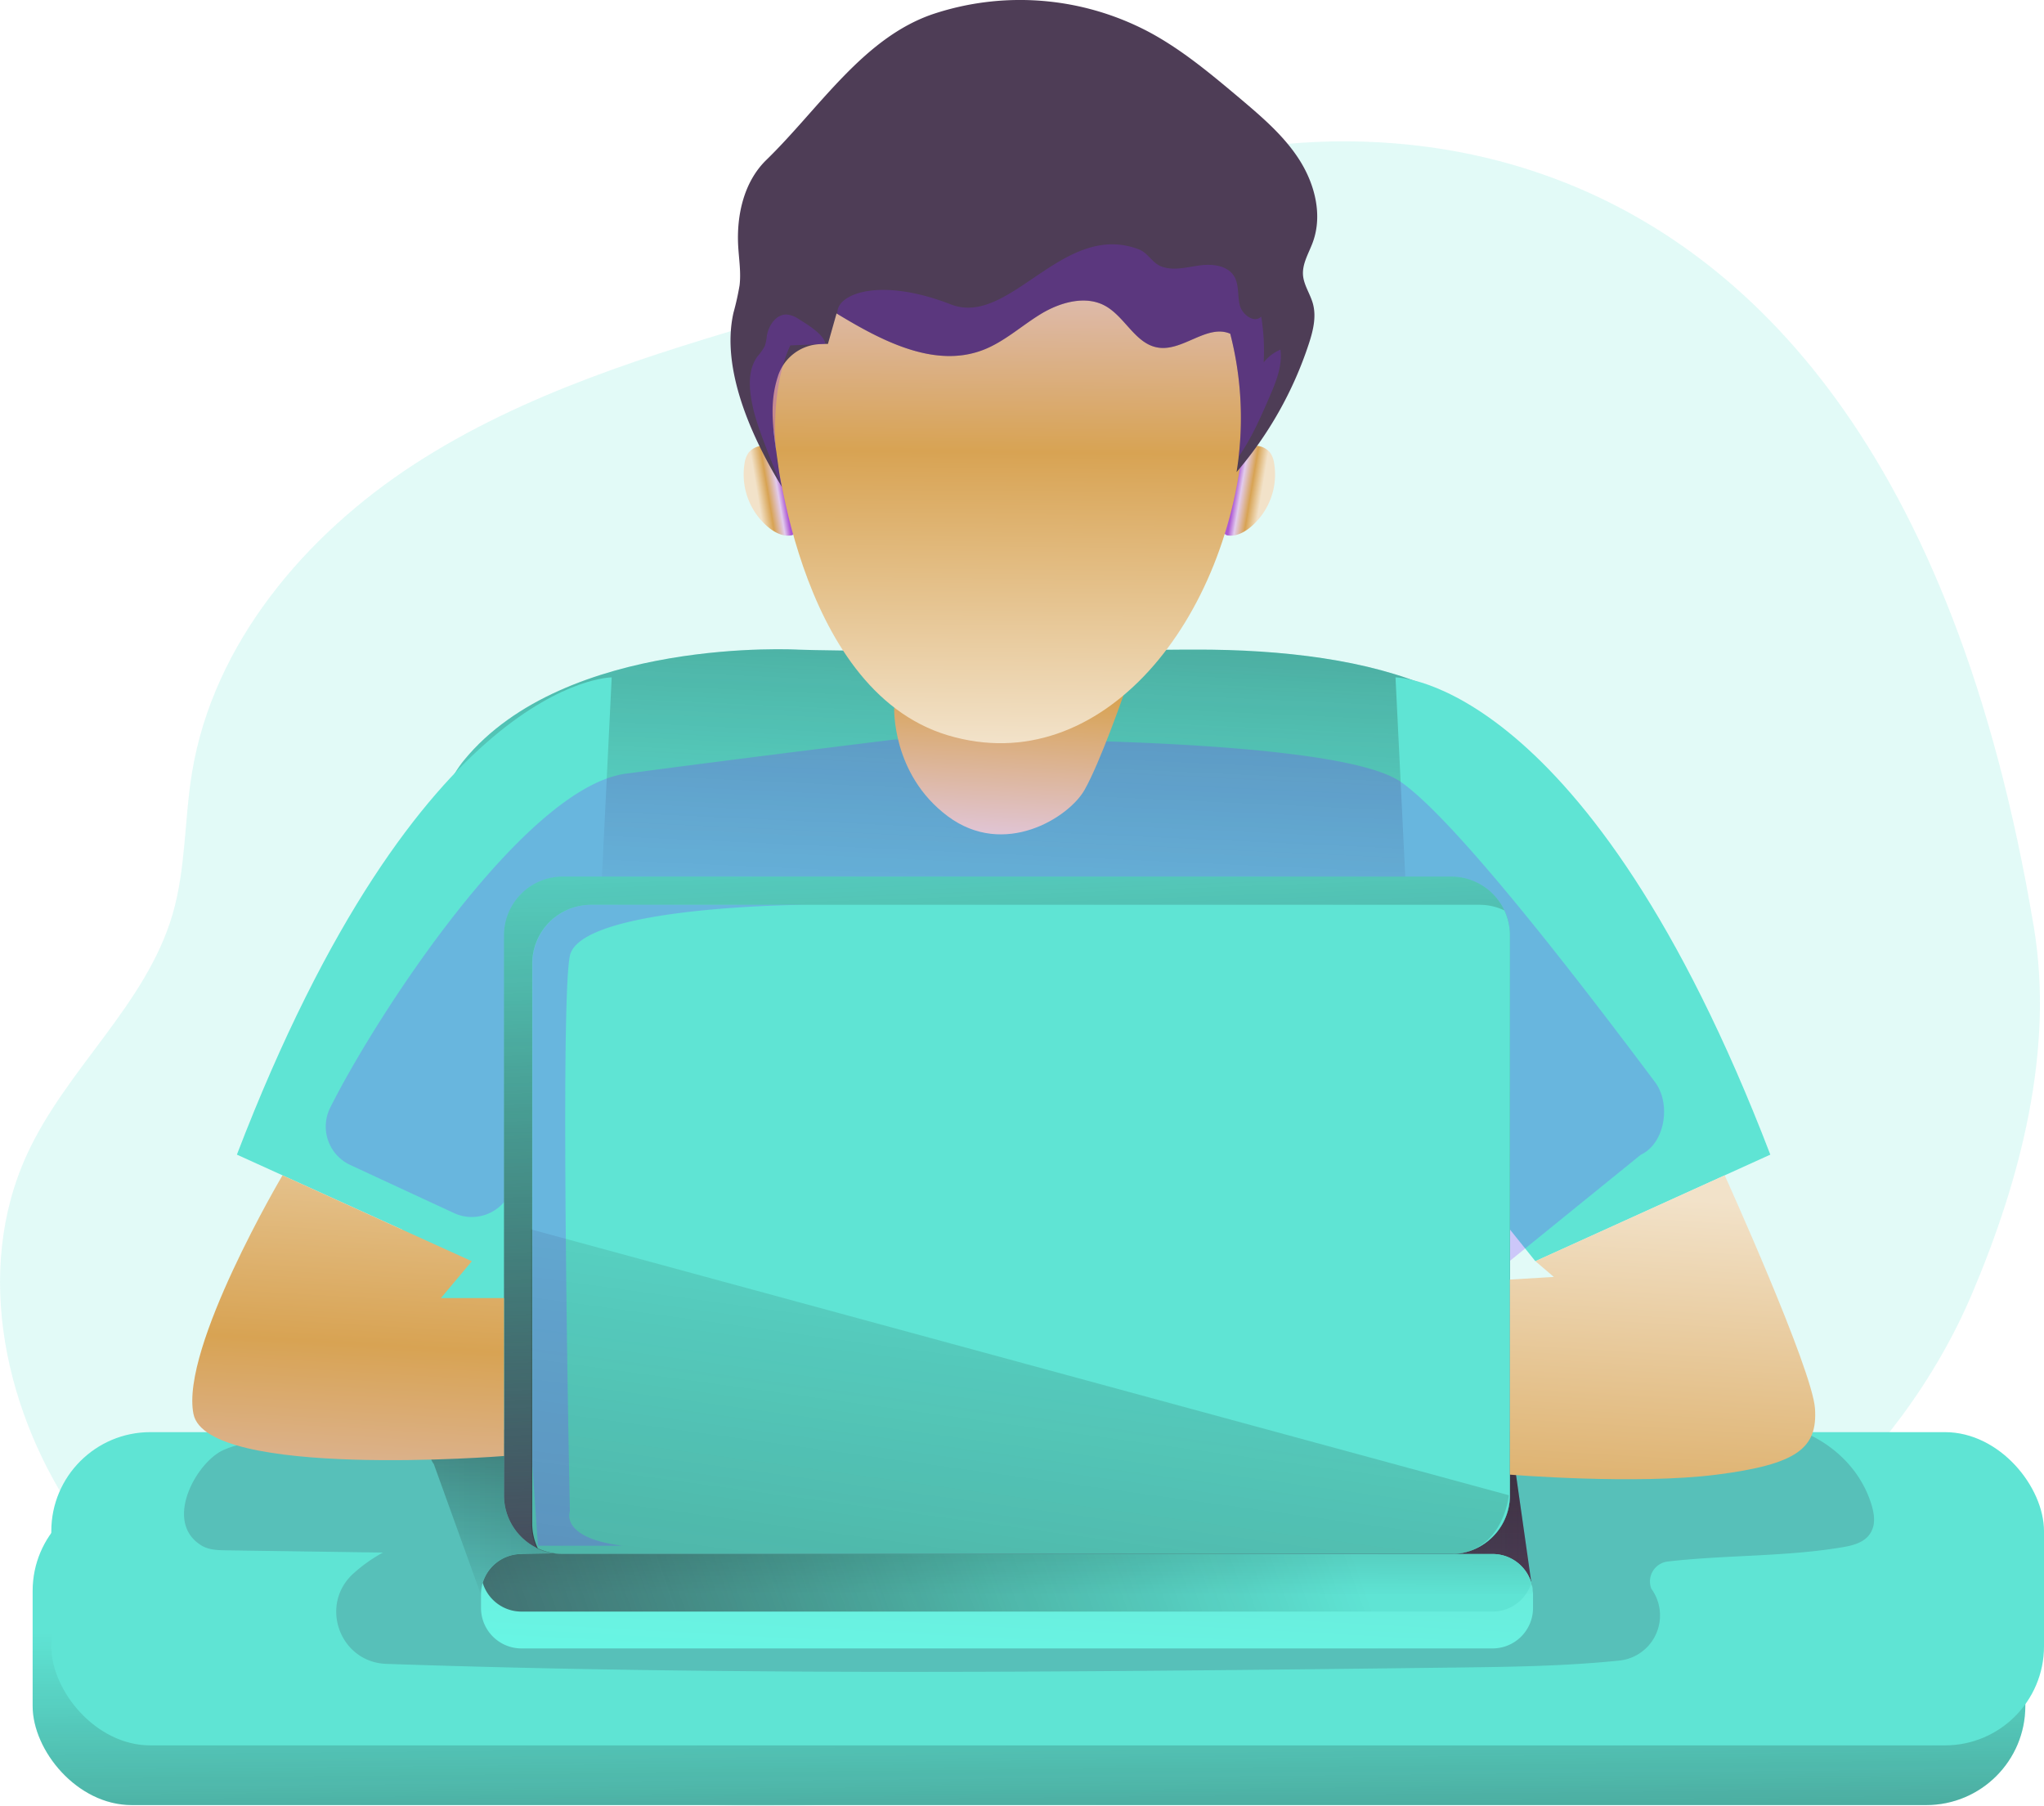 <svg xmlns="http://www.w3.org/2000/svg" xmlns:xlink="http://www.w3.org/1999/xlink" viewBox="0 0 675.68 597" id="WorkingWithLaptop"><defs><linearGradient id="a" x1="316.23" x2="303.73" y1="161.79" y2="163.86" gradientUnits="userSpaceOnUse"><stop offset="0" stop-color="#ad59d4" class="stopColorecc4d7 svgShape"></stop><stop offset=".16" stop-color="#e2cbed" class="stopColoredcbd5 svgShape"></stop><stop offset=".42" stop-color="#d8a353" class="stopColorefd4d1 svgShape"></stop><stop offset=".7" stop-color="#f2e2c9" class="stopColorf2eac9 svgShape"></stop></linearGradient><linearGradient id="c" x1="5489.66" x2="5477.15" y1="161.79" y2="163.86" gradientTransform="matrix(-1 0 0 1 5955.09 0)" xlink:href="#a"></linearGradient><linearGradient id="b" x1="340.05" x2="342.05" y1="534.48" y2="743.6" gradientUnits="userSpaceOnUse"><stop offset=".01" stop-opacity="0"></stop><stop offset=".26" stop-color="#12100d" stop-opacity=".21" class="stopColor0d0d12 svgShape"></stop><stop offset=".77" stop-color="#3a2e40" stop-opacity=".75" class="stopColor2f2e40 svgShape"></stop><stop offset=".99" stop-color="#4e3d56" class="stopColor3f3d56 svgShape"></stop></linearGradient><linearGradient id="d" x1="377.47" x2="392.87" y1="312.77" y2="-23.57" xlink:href="#b"></linearGradient><linearGradient id="e" x1="199.41" x2="563.94" y1="499.55" y2="499.55" xlink:href="#b"></linearGradient><linearGradient id="f" x1="387.17" x2="390.91" y1="581.54" y2="513.37" gradientUnits="userSpaceOnUse"><stop offset="0" stop-color="#68fdeb" class="stopColor68e1fd svgShape"></stop><stop offset="1" stop-color="#69ebdb" class="stopColor69b9eb svgShape"></stop></linearGradient><linearGradient id="g" x1="381.57" x2="382.14" y1="528.68" y2="395.54" xlink:href="#b"></linearGradient><linearGradient id="h" x1="498.79" x2="75.38" y1="483.91" y2="637.05" xlink:href="#b"></linearGradient><linearGradient id="i" x1="384.14" x2="395.38" y1="240.43" y2="548.08" xlink:href="#b"></linearGradient><linearGradient id="j" x1="163.66" x2="188.03" y1="615.27" y2="208.03" xlink:href="#a"></linearGradient><linearGradient id="k" x1="590.73" x2="617.87" y1="713.7" y2="260.18" xlink:href="#a"></linearGradient><linearGradient id="l" x1="385.46" x2="398.21" y1="318.79" y2="105.65" xlink:href="#a"></linearGradient><linearGradient id="m" x1="391.3" x2="387.82" y1="5.43" y2="348.28" xlink:href="#a"></linearGradient><linearGradient id="n" x1="409.14" x2="311.43" y1="342.81" y2="1053.08" xlink:href="#b"></linearGradient></defs><path fill="#5fe4d4" d="M376.76 59.35C339.63 81.2 297.63 93 256.27 105.12s-83.2 24.88-119.33 48.35-66.41 59.3-73.45 101.81c-2.59 15.68-2 31.91-6.5 47.16-8.75 29.71-35.08 50.93-48 79.05-17.97 38.9-7.3 86.42 17.3 121.51 32.25 45.94 85.51 73.91 140.39 85.72s111.78 9 167.68 3.88c62.47-5.8 125.63-14.7 183.25-39.6s109.8-67.61 134.31-125.38c16.11-38 27.17-80.59 20.38-121.27-52.84-316.67-272-260.84-295.54-247Z" opacity=".18" class="color68e1fd svgShape"></path><path fill="url(#a)" d="M309.84 147.37a6.42 6.42 0 0 0-5.1 2.13 7.86 7.86 0 0 0-1.44 3.67 22.72 22.72 0 0 0 8.12 21.34c2.07 1.63 4.66 2.93 7.26 2.48a1.36 1.36 0 0 0 .8-.35 1.54 1.54 0 0 0 .29-1.06c.21-7 .38-14.16-2.31-20.58-1.88-4.47-2.02-7.56-7.62-7.63Z" transform="translate(-57.17)"></path><path fill="url(#c)" d="M471.82 147.37a6.44 6.44 0 0 1 5.11 2.13 8 8 0 0 1 1.43 3.67 22.71 22.71 0 0 1-8.11 21.34c-2.07 1.63-4.67 2.93-7.27 2.48a1.39 1.39 0 0 1-.8-.35 1.59 1.59 0 0 1-.29-1.06c-.21-7-.37-14.16 2.32-20.58 1.87-4.47 2.01-7.56 7.61-7.63Z" transform="translate(-57.17)"></path><rect width="658.72" height="103.55" x="10.79" y="493.17" fill="#5fe4d4" rx="32.74" class="color68e1fd svgShape"></rect><rect width="658.72" height="103.55" x="10.79" y="493.17" fill="url(#b)" rx="32.74" style="isolation:isolate"></rect><path fill="#5fe4d4" d="M264.01 214.77s-77-4.51-110.66 36.59-16.11 234.83-16.11 234.83l355.72 8.1 14.48-219.18c1.43-46.23-54.05-60.55-112.56-60.36h-3.06c-102.99 1.05-127.81.02-127.81.02Z" class="color68e1fd svgShape"></path><path fill="url(#d)" d="M321.18 214.77s-77-4.51-110.66 36.59-16.11 234.83-16.11 234.83l355.72 8.1 14.48-219.18c1.43-46.23-54.05-60.55-112.56-60.36h-3.06c-102.99 1.05-127.81.02-127.81.02Z" transform="translate(-57.17)" style="isolation:isolate"></path><path fill="#5fe4d4" d="M202.21 223.93s-63.36 0-123.9 157.77l77.66 35.24 39.16-48.78ZM461.31 223.93s63.36 0 123.9 157.77l-77.66 35.24-39.16-48.78Z" class="color68e1fd svgShape"></path><path fill="#8526fe" d="M115.83 385.14a14 14 0 0 1-6.66-19c15.92-31.71 64.67-106 97.76-110.38 41.45-5.51 88.7-11.28 88.7-11.28s143.58-2.62 167.43 14c18.67 13 61 68.48 84.06 99.27 5.33 7.13 3.34 20.21-4.74 24l-57 46.21a14.13 14.13 0 0 0-4.85 3.72l-38.25 45.72a14 14 0 0 1-11.45 5l-200.87-9.91a14 14 0 0 1-12.51-9.25l-23.8-66.06a14 14 0 0 0-25.45-2.07 14 14 0 0 1-18.17 5.89Z" opacity=".24" class="colorffffff svgShape"></path><rect width="658.72" height="103.55" x="16.96" y="473.44" fill="#5fe4d4" rx="32.74" class="color68e1fd svgShape"></rect><path fill="#361d41" d="M66.47 510.83c2.49 1.56 5.43 1.63 8.24 1.68l51.88.74a50.53 50.53 0 0 0-9.71 6.87c-11.5 10.34-4.59 29.4 10.87 29.93 117.45 4 235 2.61 352.48 1.22 18.34-.22 36.75-.44 55-2.31a15 15 0 0 0 10.65-23.75 6.63 6.63 0 0 1 5.44-9c19.18-2.23 39-1.52 58-4.77 3.75-.64 8.13-1.82 9.65-6 1-2.59.43-5.6-.39-8.25-3.85-12.33-13.86-20.78-24.45-24.56s-21.85-3.58-32.9-3.36L126.97 478c-15 .3-39.15-5-53.22 1.41-8.81 4.03-19.8 23.59-7.28 31.42Z" opacity=".18" class="color1d2741 svgShape"></path><path fill="url(#e)" d="M216.13 527.12 200.58 484s-6.36-7.34 10.6-10.6 345.12 0 345.12 0l7.64 53.68Z" transform="translate(-57.17)" style="isolation:isolate"></path><path fill="url(#f)" d="M563.94 527.12v4.44a13.38 13.38 0 0 1-13.38 13.38h-321a13.38 13.38 0 0 1-13.38-13.38v-4.44a13.35 13.35 0 0 1 13.38-13.39h321a13.35 13.35 0 0 1 13.38 13.39Z" transform="translate(-57.17)"></path><path fill="#5fe4d4" d="M506.21 523.25a13.4 13.4 0 0 1-12.82 9.51h-321a13.4 13.4 0 0 1-12.82-9.51 13.4 13.4 0 0 1 12.82-9.52h321a13.4 13.4 0 0 1 12.82 9.52Z" class="color68e1fd svgShape"></path><path fill="url(#g)" d="M216.13 527.12 200.58 484s-6.36-7.34 10.6-10.6 345.12 0 345.12 0l7.64 53.68Z" transform="translate(-57.17)" style="isolation:isolate"></path><path fill="url(#h)" d="M563.38 523.25a13.4 13.4 0 0 1-12.82 9.51h-321a13.4 13.4 0 0 1-12.82-9.51 13.4 13.4 0 0 1 12.82-9.52l326.79-5.42c6 0 5.36 9.43 7.03 14.94Z" transform="translate(-57.17)" style="isolation:isolate"></path><path fill="#5fe4d4" d="M499.13 309.22v185.07a19.44 19.44 0 0 1-19.44 19.44H186.04a19.42 19.42 0 0 1-19.44-19.44V309.22a19.44 19.44 0 0 1 19.44-19.44h293.65a19.42 19.42 0 0 1 19.44 19.44Z" class="color68e1fd svgShape"></path><path fill="url(#i)" d="M556.3 309.22v185.07a19.44 19.44 0 0 1-19.44 19.44H243.21a19.42 19.42 0 0 1-19.44-19.44V309.22a19.44 19.44 0 0 1 19.44-19.44h293.65a19.42 19.42 0 0 1 19.44 19.44Z" transform="translate(-57.17)" style="isolation:isolate"></path><path fill="#5fe4d4" d="M499.13 309.22V494.3a19.38 19.38 0 0 1-8.42 16 .91.91 0 0 1-.16.11 19.16 19.16 0 0 1-9.81 3.29H186.03a19.33 19.33 0 0 1-8.25-1.85 19.23 19.23 0 0 1-1.85-8.26V318.55a19.44 19.44 0 0 1 19.44-19.44h293.65a19.3 19.3 0 0 1 8.26 1.84 19.24 19.24 0 0 1 1.85 8.27Z" class="color68e1fd svgShape"></path><path fill="url(#j)" d="M150.56 388.54s-33.79 57.12-29.44 78.87 102.65 13.92 102.65 13.92v-52.21h-20.85l10.22-12.18Z" transform="translate(-57.17)"></path><path fill="url(#k)" d="M627.3 388.54s29 64.08 29.85 77.13-5.78 18.4-32.47 21.82-68.38 0-68.38 0V423l14.51-.87-6.09-5.22Z" transform="translate(-57.17)"></path><path fill="url(#l)" d="M352.76 233.84s-.94 22.09 17.72 36 40 .45 45.19-8.69 12.9-31.36 12.9-31.36Z" transform="translate(-57.17)"></path><path fill="url(#m)" d="M313 143s6.64 84.82 57.49 100.07S464 204.72 468.32 143s-36-117.69-90.2-106.26S305.61 105.73 313 143Z" transform="translate(-57.17)"></path><path fill="#4e3d56" d="M434.02 100.44c1.19 4.42 0 9.1-1.44 13.44a125 125 0 0 1-23.82 42.19c.28-1.7.52-3.42.71-5.13a111.57 111.57 0 0 0-2.79-40.61c-7.66-3.33-15.76 6-24 4.55-7.34-1.25-10.71-10-17.2-13.69s-15-1.29-21.41 2.61-12.13 9.23-19.17 11.92c-16.12 6.13-33.62-3.14-48.36-12.1l-2.85 10.07h-.86l-1.75.07a15.27 15.27 0 0 0-13.92 10.62c-3.23 10-1.36 18.54.25 30.72.12.9.77 5 1.07 5.88-10-16.38-20.27-39-16-57.66a88.46 88.46 0 0 0 2-9c.51-4.25-.2-8.54-.45-12.81-.61-10.32 1.86-21.39 9.27-28.61 17.59-17.1 32-40.45 55.25-48.29a91.14 91.14 0 0 1 71.32 6c11 5.9 20.59 14 30.12 22C417.25 38.76 424.58 45 429.63 53s7.59 18.11 4.37 27c-1.3 3.6-3.53 7.08-3.27 10.89.23 3.33 2.4 6.27 3.29 9.55Z" class="color3f3d56 svgShape"></path><path fill="#8526fe" d="M419.6 131.33c-2.91 6.73-5.95 13.64-10.13 19.61a111.57 111.57 0 0 0-2.79-40.61c-7.66-3.33-15.76 6-24 4.55-7.34-1.25-10.71-10-17.2-13.69s-15-1.29-21.41 2.61-12.13 9.23-19.17 11.92c-16 6.09-33.39-3-48.06-11.92-.73-6.49 13.61-12.45 37.48-3.17 19.58 7.62 37-27.84 62.2-18.17 2.87 1.11 4.4 4.46 7.27 5.59 4 1.56 8.39.32 12.61-.28s9.28-.11 11.53 3.52c1.72 2.78 1.11 6.37 1.89 9.55s4.76 6.13 7.09 3.84a68.71 68.71 0 0 1 .81 15.16 13.91 13.91 0 0 1 5.55-4.26c.71 5.42-1.5 10.74-3.67 15.75ZM261.26 114.18c-5.94 12.44-6.32 33.53-2.76 46.83-2.65-6.48-7.94-19-9.5-25.87-1.34-5.83-2.11-12.5 1.42-17.34a17.27 17.27 0 0 0 2.43-3.48 14.29 14.29 0 0 0 .63-3.2c.55-3.53 3.1-7.32 6.67-7.14a8.63 8.63 0 0 1 4 1.58c2.15 1.37 8.32 4.93 8.71 8.16Z" opacity=".24" class="colorffffff svgShape"></path><path fill="url(#n)" d="M555.94 494.3s-1 10.42-8.42 16a.91.91 0 0 1-.16.11 17.33 17.33 0 0 1-9.81 3.29H242.84a19.41 19.41 0 0 1-8.26-1.85 19.37 19.37 0 0 1-1.84-8.26v-97.17Z" transform="translate(-57.17)" style="isolation:isolate"></path><path fill="#8526fe" d="M205.83 511h-28l-1.85-26.75v-165.7a19.44 19.44 0 0 1 19.44-19.44h71.33s-74.92.26-78.37 16.89 0 183.6 0 183.6-3.47 8.8 17.45 11.4Z" opacity=".24" class="colorffffff svgShape"></path></svg>